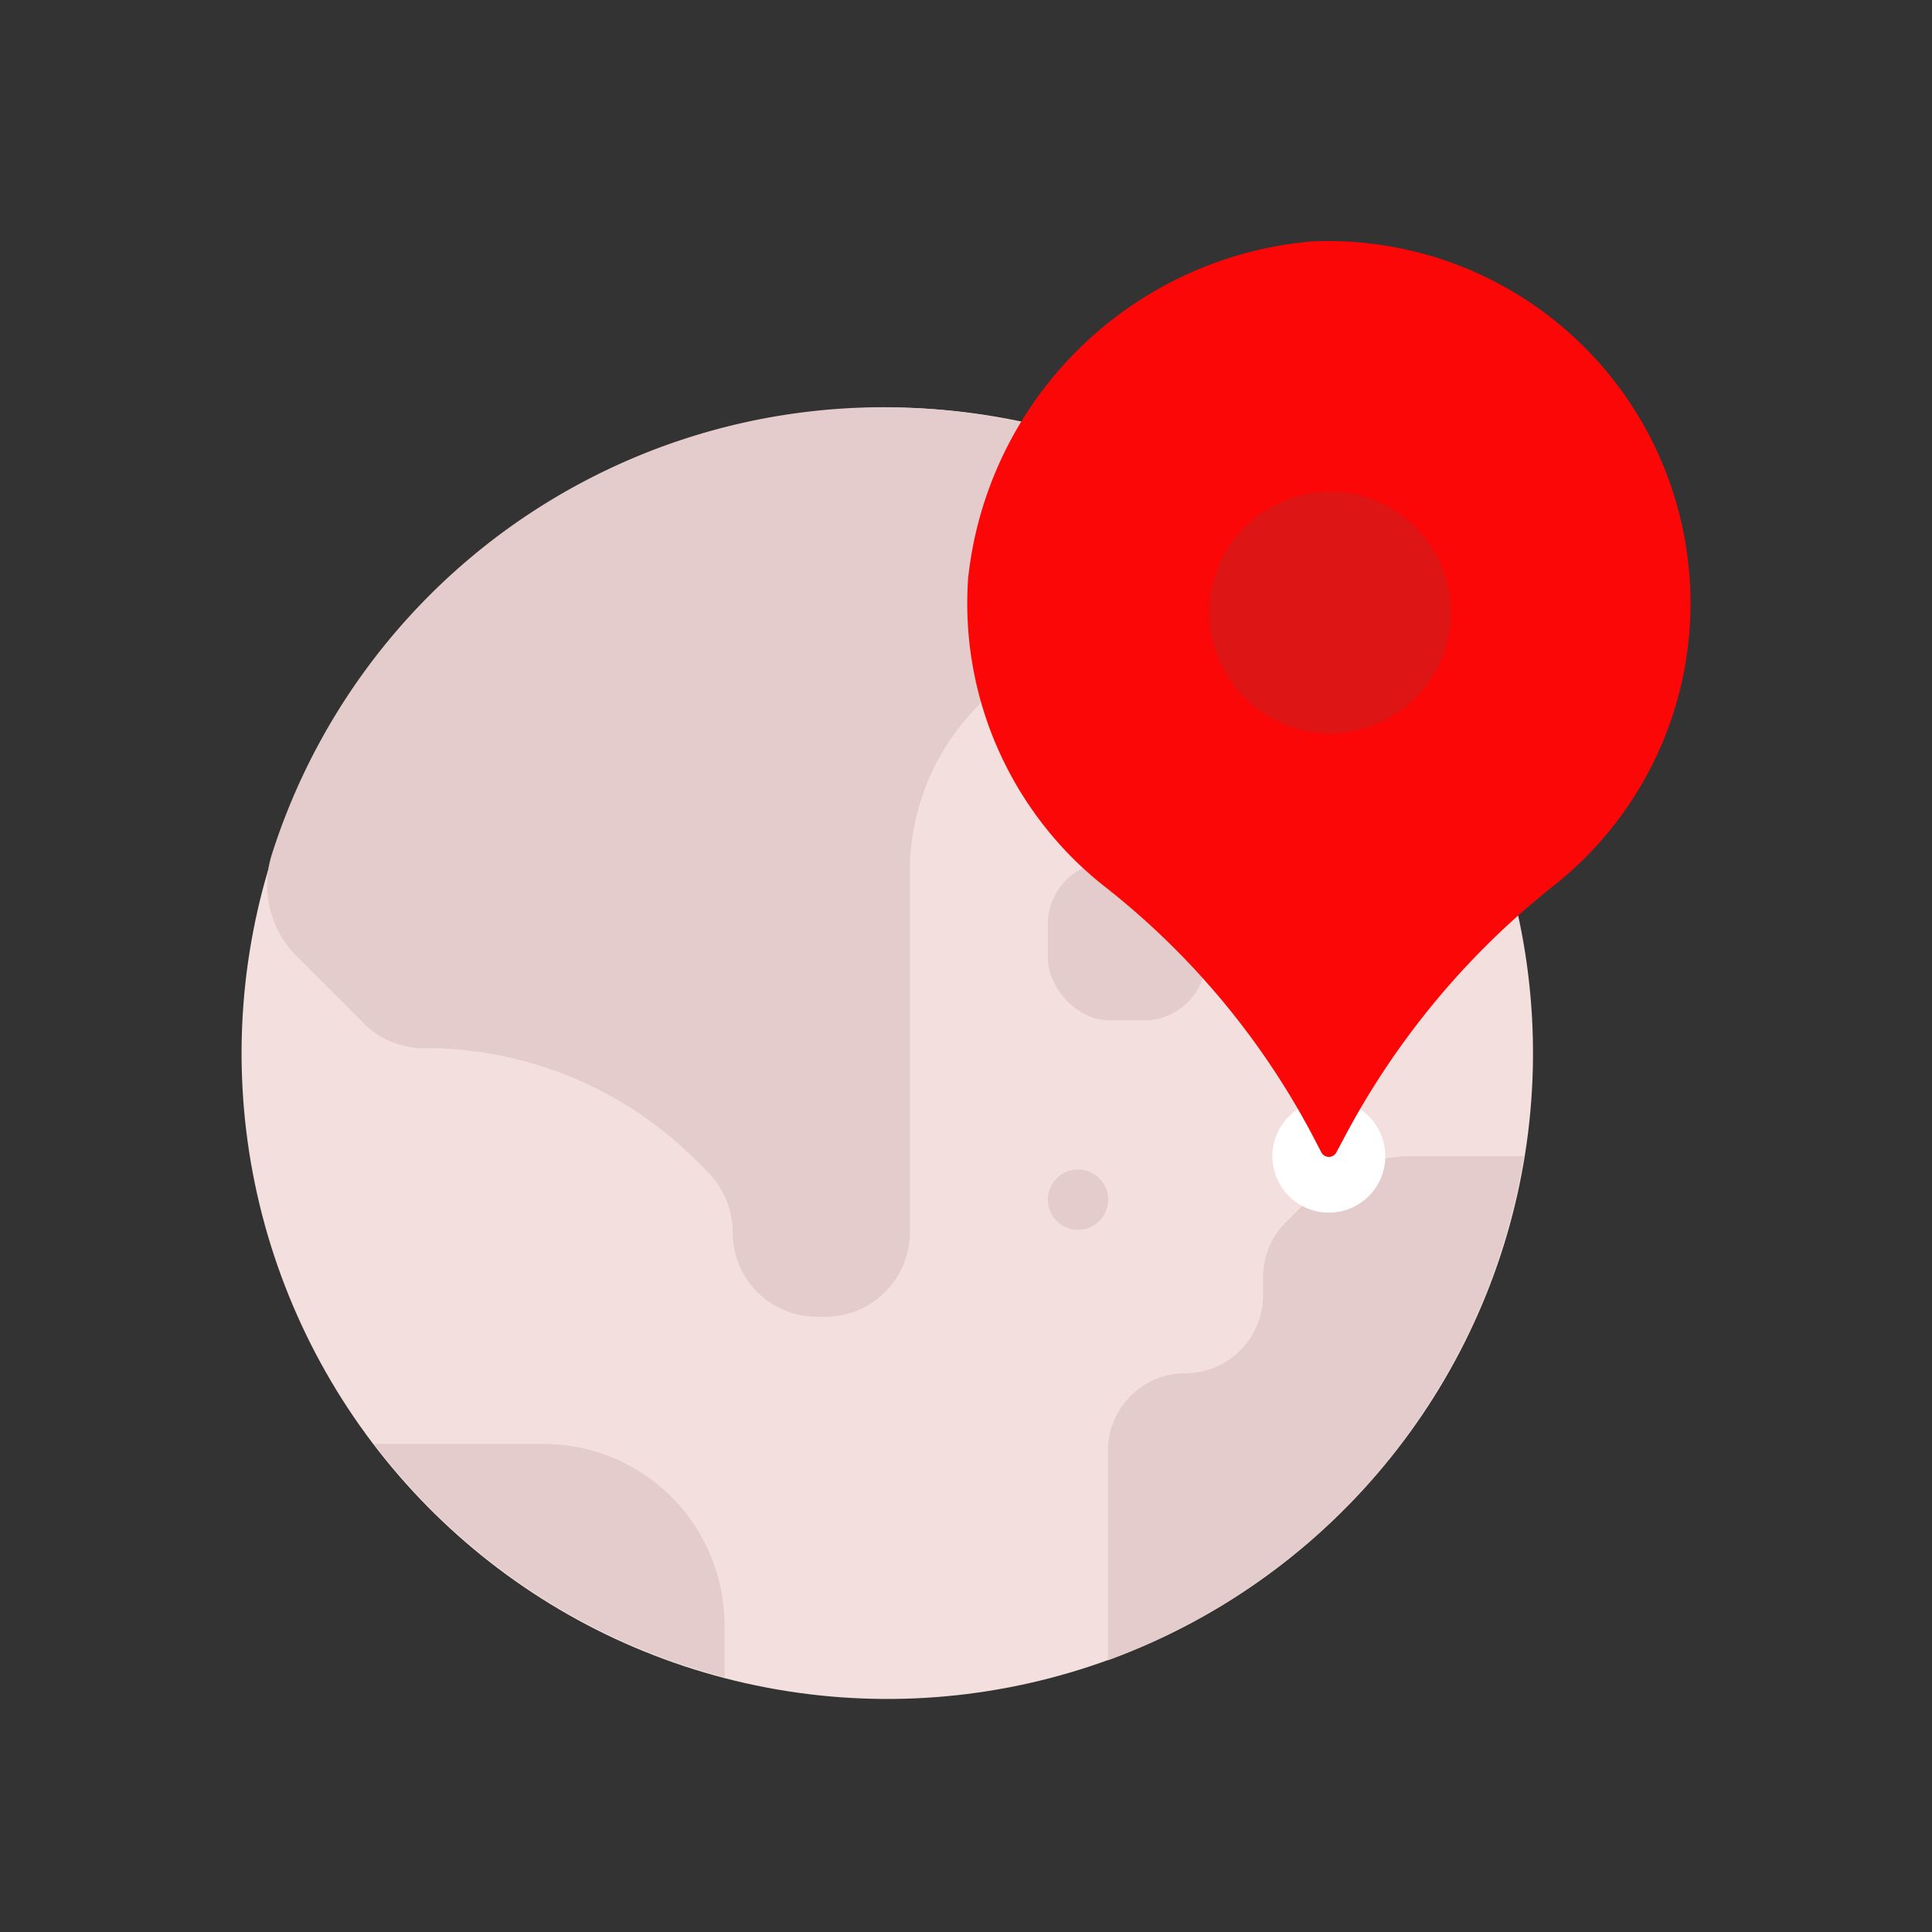 <svg id="Layer_1" data-name="Layer 1" xmlns="http://www.w3.org/2000/svg" viewBox="0 0 64 64"><rect x="0" y="0" width="64" height="64" fill="#333333" stroke="none"/><defs><style>.cls-1{fill:#F4DFDF;}.cls-2{fill:#e5cccc;}.cls-3{fill:#fff;}.cls-4{fill:#FC0707;}.cls-5{fill:#DD1515;}</style></defs><title>map, navigation, location, international, navigate</title><circle class="cls-1" cx="29.39" cy="34.89" r="21.39" transform="translate(-10.74 56.58) rotate(-78.28)"/><path class="cls-2" d="M24.27,40.83h0a2.79,2.79,0,0,0,2.79,2.79h.28a2.8,2.8,0,0,0,2.8-2.79V28.89a7.83,7.83,0,0,1,2.28-5.53h0a7.78,7.78,0,0,0,2.29-5.52V14.2A21.26,21.26,0,0,0,9,28.32a3.34,3.34,0,0,0,.84,3.37l2.21,2.21a2.79,2.79,0,0,0,2,.82h0a12.7,12.7,0,0,1,9,3.71l.42.42A2.84,2.84,0,0,1,24.27,40.83Z"/><rect class="cls-2" x="34.71" y="28.56" width="5.24" height="5.24" rx="2.05"/><path class="cls-2" d="M50.48,38.3H46.74a4.71,4.71,0,0,0-3.34,1.39l-.8.8a2.53,2.53,0,0,0-.76,1.81v.61a2.58,2.58,0,0,1-2.57,2.58h0a2.57,2.57,0,0,0-2.57,2.57V55A21.39,21.39,0,0,0,50.48,38.3Z"/><path class="cls-3" d="M45.89,38.3A1.87,1.87,0,1,1,44,36.43,1.87,1.87,0,0,1,45.89,38.3Z"/><path class="cls-2" d="M35.71,40.74h0a1,1,0,0,1-1-1h0a1,1,0,0,1,1-1h0a1,1,0,0,1,1,1h0A1,1,0,0,1,35.71,40.74Z"/><path class="cls-2" d="M42.59,27.89h0a1,1,0,0,1-1-1h0a1,1,0,0,1,1-1h0a1,1,0,0,1,1,1h0A1,1,0,0,1,42.59,27.89Z"/><path class="cls-2" d="M24,55.56V53.83a6,6,0,0,0-6-6H12.39A21.39,21.39,0,0,0,24,55.56Z"/><path class="cls-4" d="M56,20A12,12,0,0,0,43.43,8,12.54,12.54,0,0,0,32.07,19.16a11.94,11.94,0,0,0,4.45,10.15,25.78,25.78,0,0,1,6.9,8.19l.35.67a.28.28,0,0,0,.5,0l.21-.39a26.35,26.35,0,0,1,7-8.45A11.92,11.92,0,0,0,56,20Z"/><path class="cls-5" d="M48.06,20.29a4,4,0,1,1-4-4A4,4,0,0,1,48.06,20.29Z"/></svg>